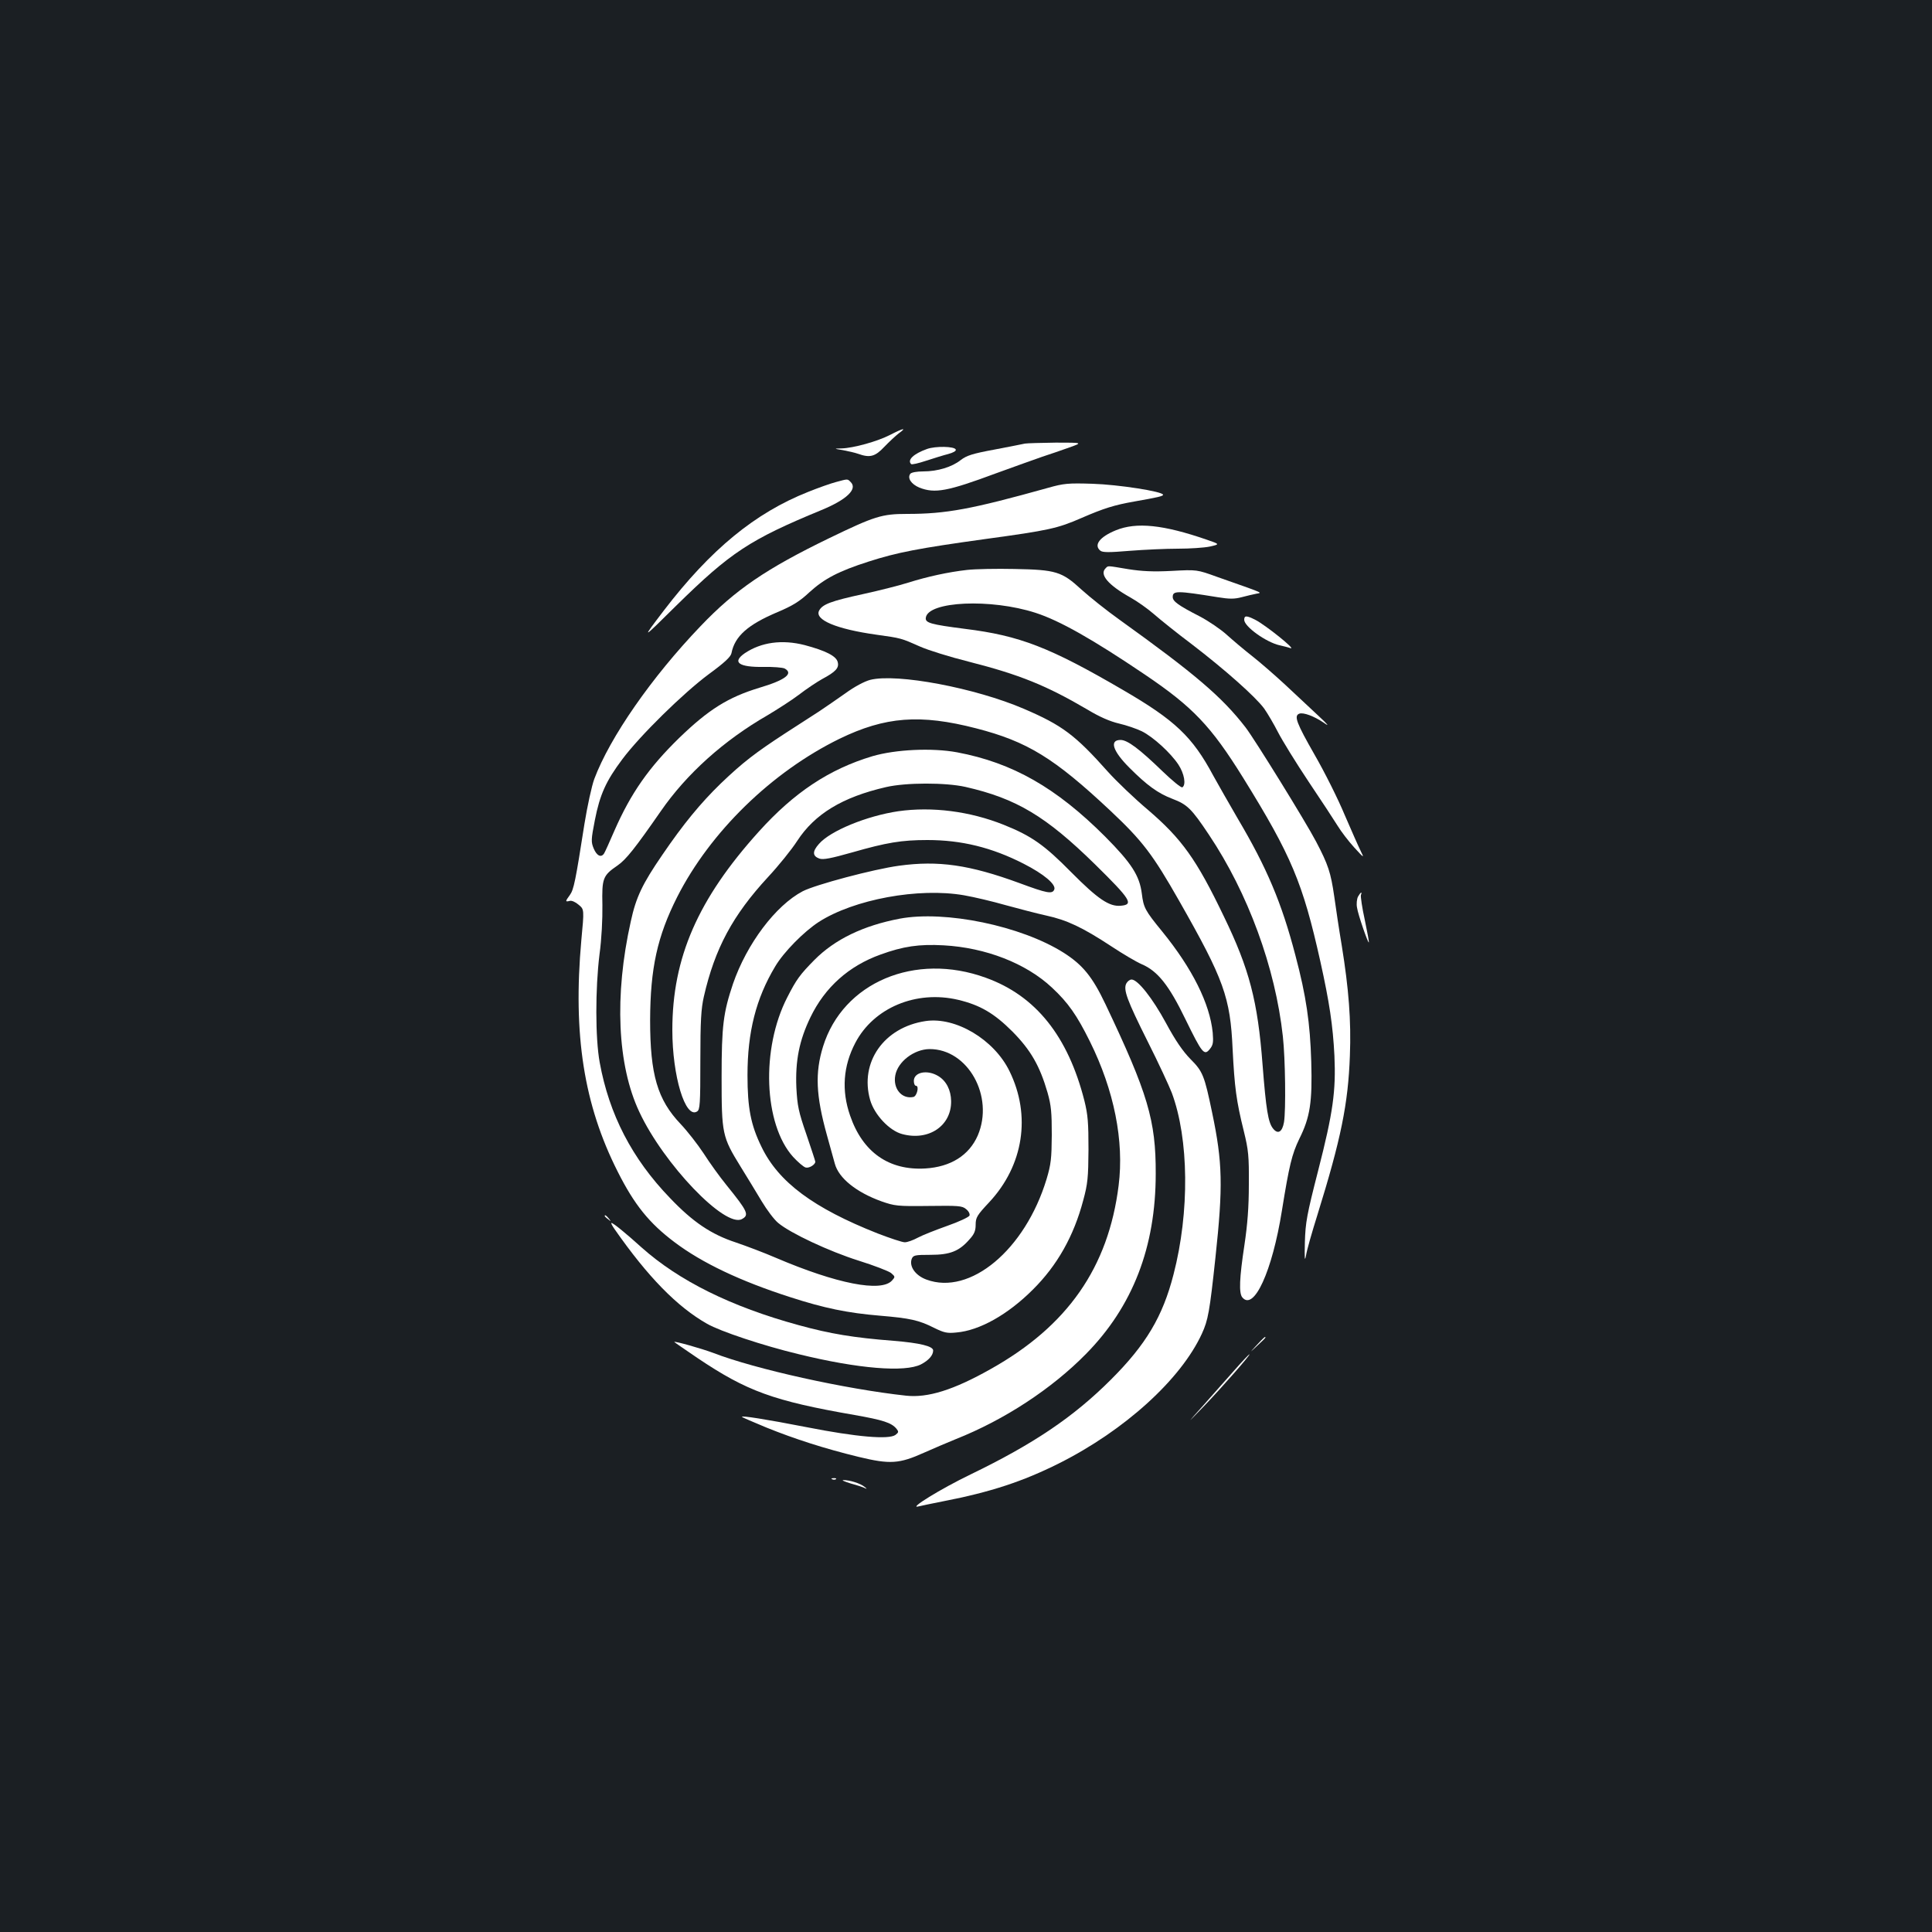 <?xml version="1.0" standalone="no"?>
<!DOCTYPE svg PUBLIC "-//W3C//DTD SVG 20010904//EN"
 "http://www.w3.org/TR/2001/REC-SVG-20010904/DTD/svg10.dtd">
<svg version="1.0" xmlns="http://www.w3.org/2000/svg"
 width="1000pt" height="1000pt" viewBox="0 0 1000 1000"
 preserveAspectRatio="xMidYMid meet">
<rect width="100%" height="100%" fill="#1b1f23"/>
<g transform="translate(0,1000) scale(0.1,-0.1)"
fill="#ffffff" stroke="none">
<path d="M4607 7749 c-66 -34 -189 -68 -251 -70 -41 -1 -41 -1 7 -9 27 -5 62
-13 79 -19 61 -22 88 -14 135 36 24 25 58 57 75 70 43 31 25 28 -45 -8z"/>
<path d="M5305 7704 c-11 -3 -82 -16 -158 -31 -114 -21 -144 -31 -174 -54 -45
-36 -120 -59 -194 -59 -33 0 -61 -5 -67 -12 -17 -22 4 -54 47 -72 80 -31 143
-20 396 74 94 34 202 73 240 86 39 13 102 34 140 48 70 25 70 25 -70 25 -77
-1 -149 -3 -160 -5z"/>
<path d="M4798 7676 c-70 -25 -103 -57 -82 -78 3 -4 38 4 77 17 40 13 91 29
115 35 26 7 42 16 39 23 -5 17 -105 19 -149 3z"/>
<path d="M4327 7505 c-27 -7 -92 -30 -144 -51 -275 -109 -505 -298 -747 -614
-118 -155 -118 -155 65 26 280 275 380 341 751 494 131 54 188 109 151 145
-17 17 -13 17 -76 0z"/>
<path d="M5425 7475 c-398 -111 -528 -135 -730 -135 -131 0 -168 -12 -402
-125 -326 -158 -487 -267 -667 -456 -253 -264 -469 -575 -550 -791 -13 -35
-36 -140 -51 -233 -46 -294 -55 -339 -75 -367 -25 -34 -25 -37 -1 -31 10 3 30
-6 46 -20 29 -24 29 -24 14 -183 -44 -489 13 -852 188 -1198 86 -171 163 -267
295 -366 142 -107 340 -201 598 -284 176 -57 297 -82 465 -96 155 -13 201 -23
280 -63 51 -25 67 -29 115 -24 120 10 267 93 396 222 126 125 212 277 261 463
23 85 26 117 27 262 0 138 -3 179 -21 252 -85 335 -252 544 -510 637 -367 134
-740 -24 -843 -356 -42 -136 -37 -253 20 -458 17 -61 35 -127 41 -148 20 -75
111 -148 241 -195 69 -24 82 -26 244 -24 154 2 174 1 194 -16 14 -11 21 -25
18 -34 -4 -8 -55 -32 -115 -53 -59 -21 -128 -48 -152 -61 -24 -13 -54 -24 -68
-24 -13 0 -76 21 -141 46 -331 131 -512 265 -600 447 -56 114 -73 202 -73 372
0 223 44 397 143 562 44 75 149 181 226 231 182 117 517 179 752 138 52 -9
149 -32 215 -51 66 -18 161 -43 211 -54 106 -23 187 -61 336 -159 59 -39 130
-81 158 -93 82 -35 141 -109 226 -285 86 -176 97 -190 126 -154 17 21 19 34
15 85 -15 150 -105 331 -261 523 -90 110 -97 124 -106 197 -12 93 -53 157
-190 295 -253 253 -479 382 -766 436 -130 24 -318 15 -438 -20 -224 -67 -406
-188 -588 -390 -316 -350 -448 -653 -448 -1027 0 -239 67 -461 128 -422 15 9
17 37 17 264 0 206 4 268 18 330 57 250 150 422 332 619 54 58 122 142 151
187 91 140 234 227 460 279 103 24 309 24 411 1 264 -60 417 -152 671 -401
185 -182 201 -208 134 -214 -60 -6 -119 34 -257 173 -139 141 -205 188 -350
246 -175 70 -371 95 -546 70 -162 -24 -351 -101 -410 -169 -35 -39 -34 -63 2
-76 20 -7 60 1 170 32 178 51 255 64 389 64 176 0 333 -38 499 -123 104 -53
168 -107 158 -133 -10 -25 -37 -20 -180 33 -259 95 -420 118 -624 90 -132 -18
-432 -98 -498 -132 -141 -74 -290 -273 -361 -479 -50 -149 -59 -216 -59 -483
0 -294 3 -309 98 -463 33 -53 82 -134 109 -179 27 -45 65 -96 86 -113 63 -53
264 -147 416 -195 80 -25 155 -54 168 -64 22 -19 22 -20 5 -39 -56 -62 -286
-17 -602 118 -60 26 -153 61 -206 79 -128 42 -223 106 -341 230 -197 204 -315
433 -364 702 -23 126 -23 381 -1 559 11 80 16 184 15 255 -3 139 2 153 78 205
45 31 92 91 224 281 134 194 327 367 553 497 50 30 124 77 162 106 39 30 93
66 120 81 71 38 89 58 81 88 -7 31 -62 59 -171 88 -117 30 -225 15 -310 -42
-68 -47 -31 -73 98 -71 48 1 97 -3 108 -8 48 -26 4 -60 -131 -100 -161 -49
-262 -112 -414 -259 -158 -154 -251 -287 -336 -481 -25 -58 -49 -111 -53 -117
-15 -24 -38 -13 -54 25 -14 34 -14 45 6 147 26 133 58 203 142 315 91 122 315
342 447 440 82 60 114 90 118 109 17 88 85 148 239 213 78 33 114 55 165 103
77 70 152 109 305 158 149 48 259 69 605 117 330 45 374 55 498 109 115 50
170 67 272 85 125 22 150 28 150 35 0 17 -233 53 -365 57 -126 4 -149 2 -230
-21z m-466 -2650 c114 -27 187 -70 281 -164 95 -96 142 -178 182 -316 19 -67
22 -103 22 -220 -1 -122 -4 -151 -27 -228 -111 -366 -396 -604 -622 -520 -57
21 -90 68 -76 107 8 19 16 21 97 21 102 0 149 19 202 80 25 27 32 45 32 76 0
37 7 49 70 116 178 191 218 449 105 679 -80 164 -279 282 -434 259 -216 -32
-343 -214 -287 -409 22 -76 100 -159 166 -176 137 -37 255 43 253 171 -1 57
-25 104 -66 129 -57 35 -127 21 -127 -25 0 -14 5 -25 11 -25 18 0 5 -55 -14
-58 -60 -12 -106 44 -93 112 13 71 97 135 177 136 199 1 336 -245 250 -447
-45 -103 -140 -163 -272 -171 -188 -11 -324 84 -389 274 -45 129 -36 256 27
376 95 182 315 274 532 223z"/>
<path d="M5775 7255 c-83 -34 -115 -76 -80 -105 12 -10 44 -10 153 -1 76 6
188 11 249 11 62 0 136 5 165 11 53 12 53 12 -17 36 -223 77 -363 92 -470 48z"/>
<path d="M5722 7058 c-32 -32 14 -86 128 -150 36 -20 91 -59 123 -87 32 -28
119 -98 195 -155 171 -131 329 -271 375 -333 19 -27 51 -82 72 -123 21 -41 91
-155 157 -254 66 -98 134 -202 152 -231 17 -28 55 -78 85 -111 52 -57 53 -57
34 -19 -11 22 -48 106 -83 187 -34 82 -104 222 -156 312 -93 163 -108 201 -79
212 21 8 77 -13 127 -47 31 -22 24 -12 -30 38 -40 37 -117 109 -170 159 -53
49 -131 117 -172 149 -41 32 -100 82 -131 110 -31 28 -94 71 -140 95 -109 56
-139 77 -139 100 0 33 22 33 232 -1 62 -10 87 -10 125 0 26 7 61 15 76 18 31
6 47 -1 -203 87 -105 38 -105 38 -235 31 -97 -5 -154 -2 -225 9 -114 19 -103
19 -118 4z"/>
<path d="M5005 7050 c-97 -11 -203 -34 -305 -66 -41 -13 -146 -40 -233 -59
-166 -36 -210 -53 -227 -85 -26 -48 89 -96 295 -125 130 -18 129 -18 228 -62
43 -19 156 -54 252 -78 263 -67 401 -123 614 -248 63 -38 116 -61 163 -72 39
-9 91 -27 118 -40 60 -30 149 -112 189 -172 31 -47 41 -105 21 -118 -6 -4 -52
34 -103 83 -119 115 -181 162 -217 162 -59 0 -41 -57 46 -144 91 -91 147 -132
223 -161 76 -29 98 -50 188 -185 203 -303 344 -688 383 -1044 13 -118 16 -382
6 -444 -9 -52 -32 -65 -57 -33 -25 31 -36 99 -54 330 -25 329 -68 495 -201
769 -141 294 -217 400 -392 550 -70 59 -163 148 -207 197 -170 191 -237 241
-435 326 -251 108 -657 185 -796 150 -30 -8 -81 -35 -129 -70 -44 -31 -105
-73 -135 -93 -30 -19 -109 -70 -175 -113 -158 -103 -221 -152 -334 -260 -105
-102 -194 -210 -303 -370 -103 -150 -136 -219 -163 -344 -86 -384 -70 -744 44
-986 126 -270 444 -602 531 -555 39 21 31 39 -79 175 -36 44 -89 118 -119 165
-31 47 -84 115 -119 152 -120 126 -158 255 -158 538 1 268 37 433 140 637 171
337 489 647 840 819 237 115 418 129 708 54 264 -68 403 -153 694 -426 167
-157 220 -227 357 -468 231 -406 264 -498 276 -766 10 -198 19 -268 58 -425
24 -98 27 -128 26 -275 0 -118 -7 -208 -23 -315 -26 -171 -29 -248 -11 -270
60 -73 155 135 205 448 38 236 52 293 90 372 56 112 68 190 62 400 -6 200 -26
339 -82 550 -71 272 -148 454 -299 709 -45 78 -102 177 -126 221 -108 202
-198 287 -468 444 -379 221 -534 281 -817 316 -179 23 -207 31 -203 58 12 85
336 100 568 25 124 -40 294 -136 565 -319 249 -168 343 -267 509 -534 251
-405 309 -544 400 -951 47 -212 65 -331 73 -489 8 -182 -7 -293 -84 -593 -59
-230 -66 -269 -69 -372 -2 -87 -1 -103 6 -68 4 27 31 121 59 210 122 393 159
574 168 824 7 182 -6 346 -42 569 -14 83 -31 197 -39 255 -18 124 -31 164 -94
284 -54 103 -318 530 -365 591 -122 158 -262 277 -652 557 -66 47 -155 118
-197 156 -102 94 -132 103 -348 107 -91 2 -201 0 -245 -5z"/>
<path d="M6440 6792 c0 -35 113 -116 183 -132 18 -4 43 -10 57 -15 31 -9 -129
119 -181 146 -47 24 -59 24 -59 1z"/>
<path d="M7029 5359 c-6 -12 -9 -38 -5 -57 5 -36 57 -185 61 -180 2 2 -8 54
-21 117 -14 63 -22 121 -20 128 8 21 -2 15 -15 -8z"/>
<path d="M4657 5245 c-189 -36 -336 -107 -442 -214 -75 -76 -93 -101 -140
-193 -137 -266 -122 -657 30 -826 25 -27 54 -52 65 -55 18 -5 50 15 50 30 0 4
-21 67 -46 141 -41 118 -47 149 -52 242 -6 140 15 245 73 365 75 155 198 265
362 324 118 43 200 55 327 48 218 -12 426 -93 560 -218 85 -79 130 -144 197
-279 126 -254 178 -516 149 -746 -53 -424 -264 -727 -662 -950 -193 -109 -326
-150 -438 -138 -313 34 -780 137 -1000 222 -59 22 -200 62 -200 56 0 -1 54
-38 120 -83 256 -172 393 -222 813 -295 148 -26 191 -40 217 -71 12 -15 12
-19 -5 -32 -34 -25 -201 -11 -460 40 -210 41 -344 62 -334 53 2 -3 59 -27 126
-55 146 -59 301 -109 478 -152 162 -39 209 -36 338 22 50 22 124 54 164 70
252 100 496 260 674 441 242 246 361 553 361 933 1 276 -41 416 -260 877 -68
143 -118 204 -217 267 -220 139 -613 220 -848 176z"/>
<path d="M5830 4910 c-17 -32 3 -86 111 -302 55 -109 110 -228 124 -264 89
-238 93 -618 9 -941 -56 -218 -143 -363 -323 -543 -194 -194 -400 -333 -726
-491 -156 -75 -329 -182 -270 -166 11 3 70 15 130 27 242 47 409 102 595 195
341 171 632 435 741 672 32 70 40 113 70 393 40 372 37 493 -17 751 -40 192
-48 213 -112 277 -40 41 -78 96 -127 187 -70 129 -146 225 -178 225 -9 0 -21
-9 -27 -20z"/>
<path d="M3130 3706 c0 -2 8 -10 18 -17 15 -13 16 -12 3 4 -13 16 -21 21 -21
13z"/>
<path d="M3181 3638 c173 -248 324 -402 479 -490 68 -39 290 -113 473 -157
310 -76 551 -95 634 -53 40 21 63 47 63 72 0 22 -69 39 -205 50 -206 16 -327
36 -491 81 -351 96 -620 230 -813 402 -83 75 -147 127 -156 127 -4 0 4 -15 16
-32z"/>
<path d="M6505 3038 c-40 -43 -40 -43 3 -3 23 21 42 40 42 42 0 8 -9 0 -45
-39z"/>
<path d="M6394 2913 c-38 -43 -111 -125 -162 -183 -94 -105 -94 -105 -2 -10
95 99 245 270 237 270 -3 0 -36 -35 -73 -77z"/>
<path d="M4308 2343 c7 -3 16 -2 19 1 4 3 -2 6 -13 5 -11 0 -14 -3 -6 -6z"/>
<path d="M4405 2321 c33 -9 67 -20 75 -25 8 -4 6 0 -5 8 -21 18 -79 36 -110
35 -11 0 7 -8 40 -18z"/>
</g>
</svg>
